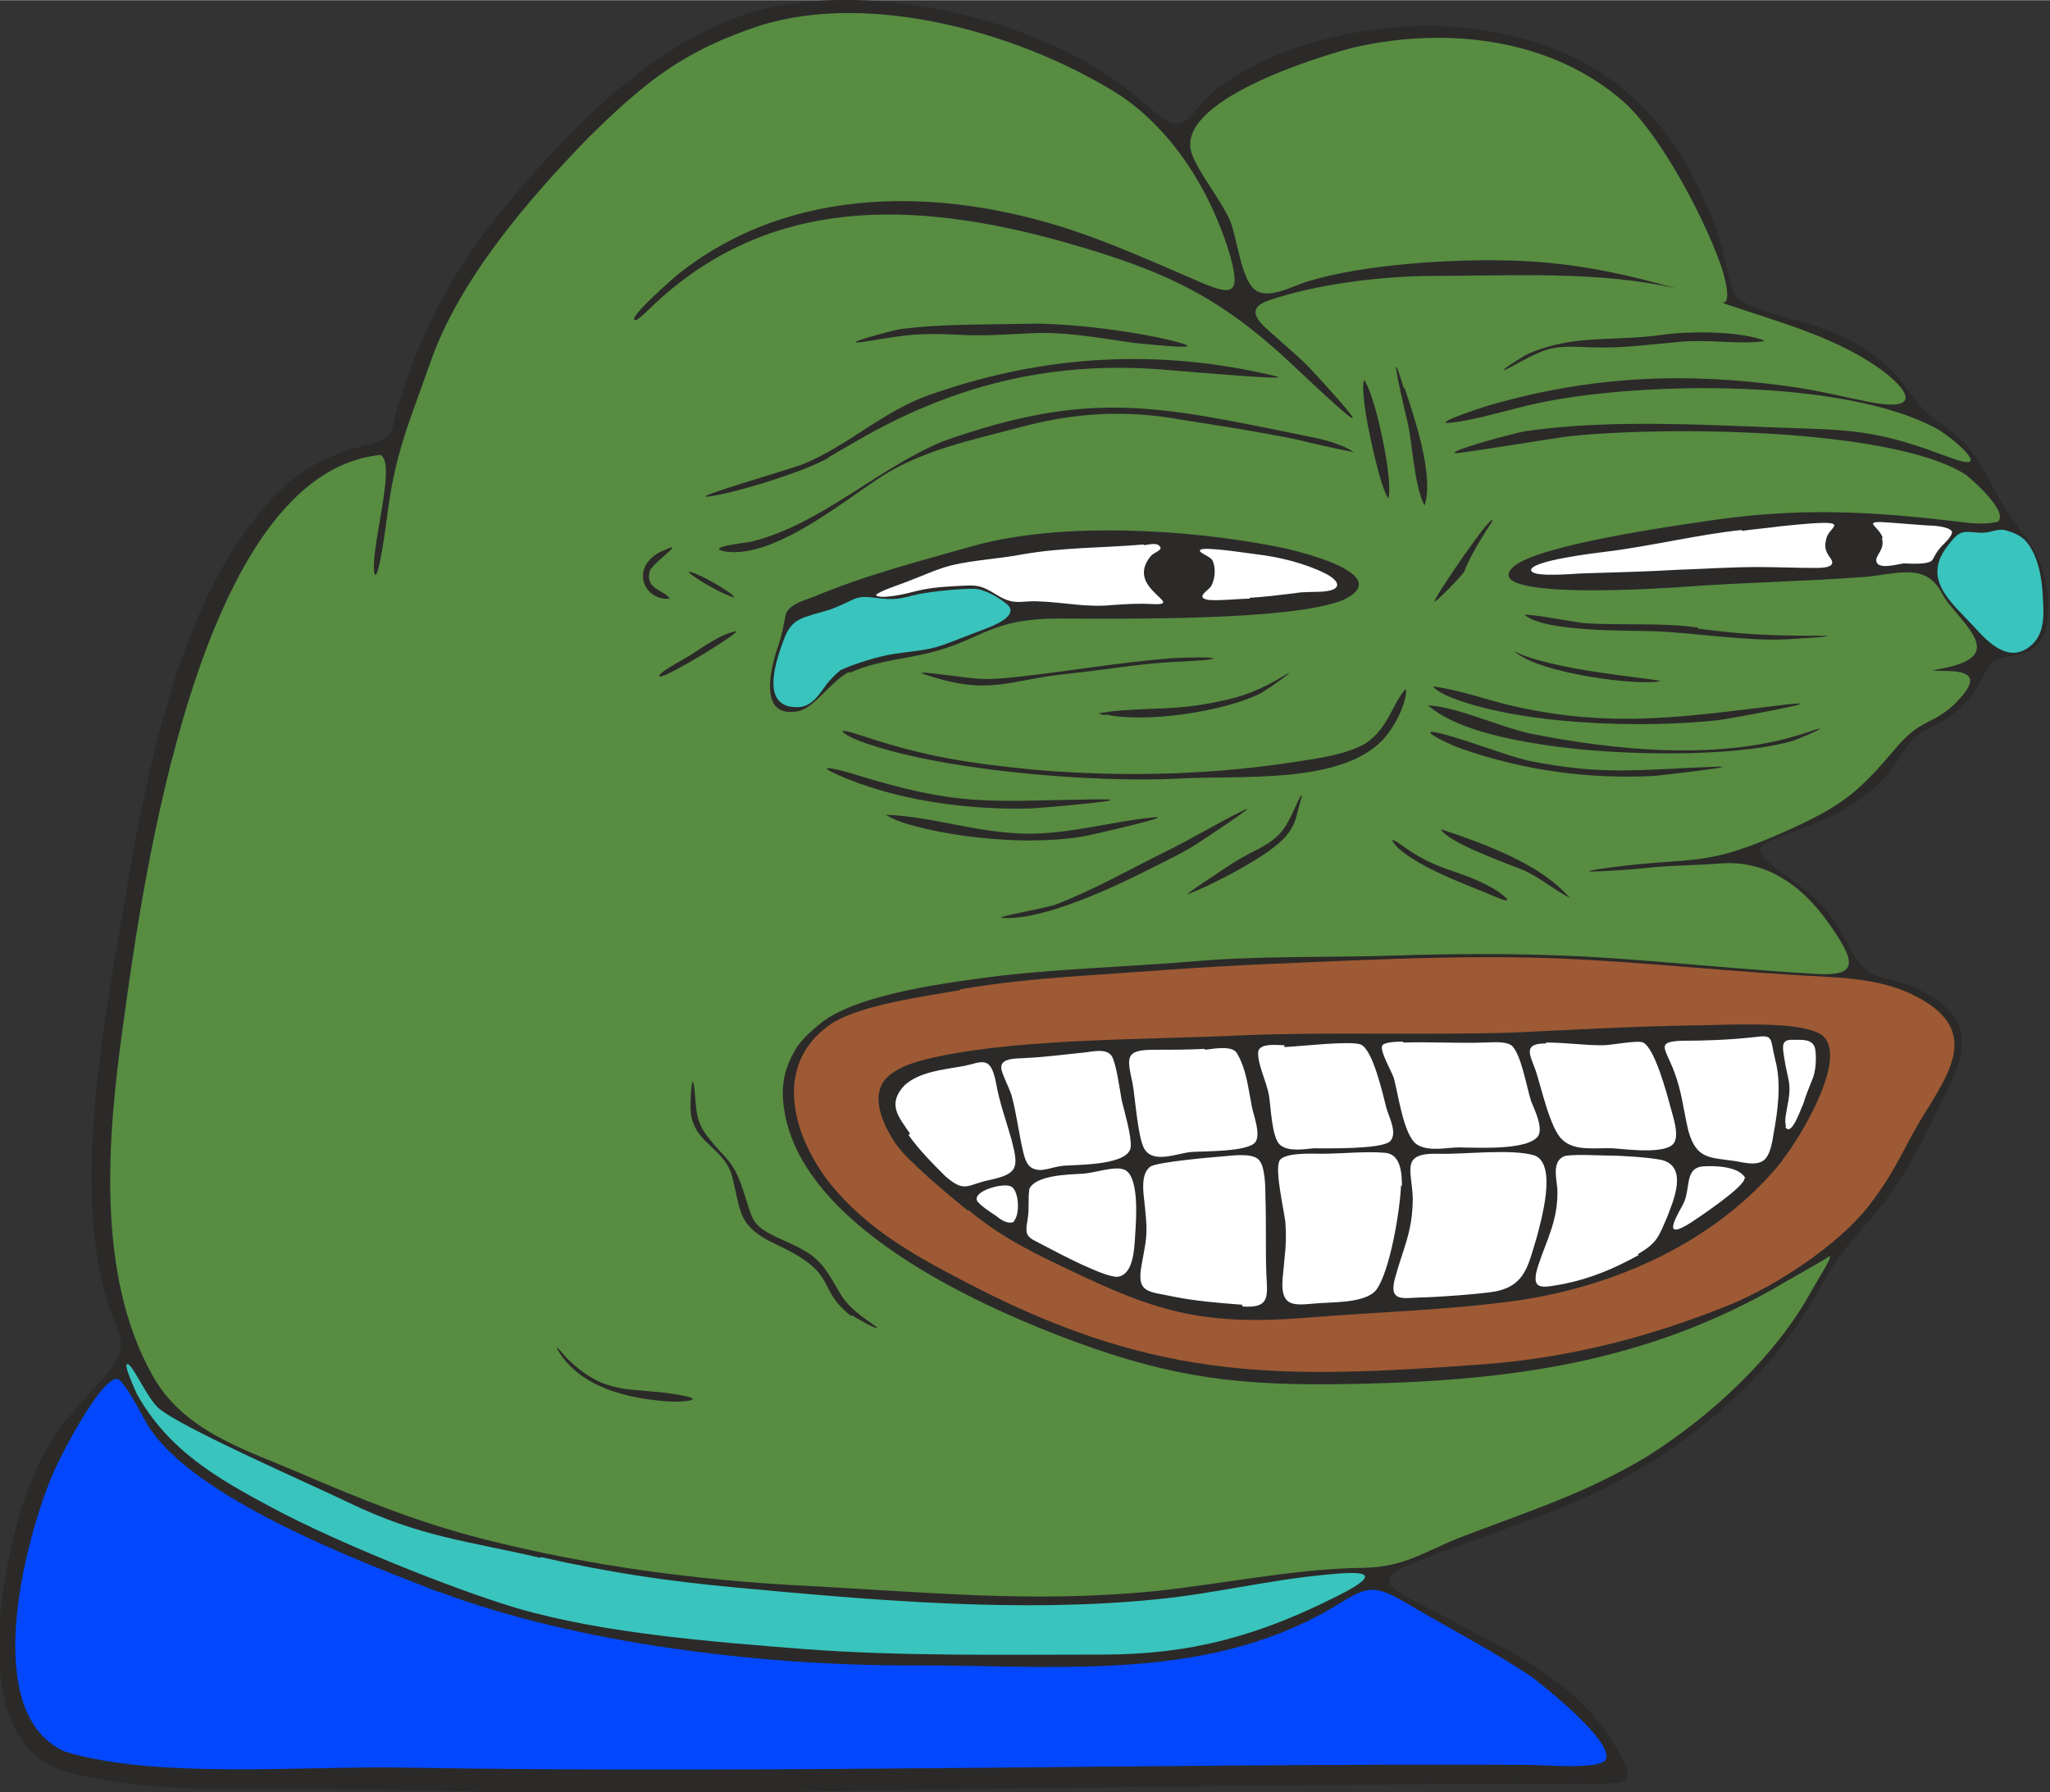<?xml version="1.0" encoding="UTF-8"?>
<!DOCTYPE svg PUBLIC "-//W3C//DTD SVG 1.1//EN" "http://www.w3.org/Graphics/SVG/1.1/DTD/svg11.dtd">
<!-- Creator: CorelDRAW 2020 (64-Bit) -->
<svg xmlns="http://www.w3.org/2000/svg" xml:space="preserve" width="93.154mm" height="81.426mm" version="1.1" style="shape-rendering:geometricPrecision; text-rendering:geometricPrecision; image-rendering:optimizeQuality; fill-rule:evenodd; clip-rule:evenodd"
viewBox="0 0 2.268 1.982"
 xmlns:xlink="http://www.w3.org/1999/xlink"
 xmlns:xodm="http://www.corel.com/coreldraw/odm/2003">
 <rect x="0" y="0" width="2.268" height="1.982" fill="#333333" stroke="none"/>
 <defs>
  <style type="text/css">
   <![CDATA[
    .fil0 {fill:#2B2A29}
    .fil4 {fill:#39C4BD}
    .fil5 {fill:white}
    .fil2 {fill:#0348FE;fill-rule:nonzero}
    .fil1 {fill:#588C41;fill-rule:nonzero}
    .fil3 {fill:#9E5A34;fill-rule:nonzero}
   ]]>
  </style>
 </defs>
 <g id="Слой_x0020_1">
  <path class="fil0" d="M2.205 0.732c-0.011,0.01 -0.016,0.035 -0.042,0.056 -0.033,0.026 -0.035,0.009 -0.063,0.052 -0.045,0.071 -0.138,0.08 -0.152,0.097 -0.007,0.01 0.033,0.034 0.04,0.04 0.03,0.023 0.04,0.037 0.058,0.07 0.024,0.044 0.035,0.028 0.074,0.046 0.066,0.031 0.057,0.068 0.032,0.118 -0.029,0.059 -0.048,0.1 -0.092,0.148 -0.033,0.037 -0.038,0.053 -0.063,0.093 -0.053,0.086 -0.14,0.154 -0.23,0.198 -0.063,0.03 -0.136,0.052 -0.202,0.078 -0.008,0.003 -0.036,0.014 -0.026,0.026 0.014,0.013 0.041,0.024 0.059,0.034 0.019,0.01 0.039,0.021 0.059,0.031 0.059,0.032 0.107,0.066 0.139,0.128 0.013,0.026 -0.001,0.025 -0.025,0.026 -0.031,0.001 -0.062,-0 -0.093,-0 -0.18,0 -0.643,0.006 -0.824,0.009 -0.298,0.006 -0.312,-0.005 -0.612,-0.003 -0.044,0 -0.154,-0.007 -0.191,-0.029 -0.085,-0.052 -0.047,-0.226 -0.021,-0.301 0.027,-0.068 0.043,-0.078 0.089,-0.13 0.027,-0.033 0.011,-0.042 -0,-0.079 -0.041,-0.132 -0.001,-0.325 0.022,-0.461 0.024,-0.14 0.062,-0.327 0.164,-0.432 0.032,-0.032 0.061,-0.045 0.104,-0.056 0.028,-0.007 0.023,-0.014 0.031,-0.041 0.036,-0.118 0.086,-0.189 0.168,-0.278 0.059,-0.064 0.131,-0.127 0.215,-0.156 0.121,-0.04 0.298,-0.002 0.401,0.066 0.017,0.011 0.032,0.023 0.048,0.037 0.041,0.037 0.039,0.009 0.072,-0.019 0.069,-0.055 0.184,-0.078 0.271,-0.07 0.125,0.012 0.213,0.068 0.267,0.183 0.013,0.029 0.019,0.042 0.026,0.072 0.002,0.01 0.007,0.035 0.013,0.043 0.031,0.028 0.117,0.021 0.177,0.087 0.026,0.031 0.022,0.035 0.057,0.059 0.023,0.016 0.034,0.034 0.047,0.059 0.014,0.029 0.027,0.043 0.044,0.068 0.017,0.026 0.024,0.06 0.018,0.091 -0.008,0.04 -0.043,0.028 -0.061,0.041z"/>
  <path class="fil1" d="M0.626 1.501c0.045,0.045 0.072,0.032 0.127,0.042 0.033,0.006 -0.004,0.008 -0.013,0.007 -0.045,-0.003 -0.098,-0.015 -0.123,-0.057 -0.004,-0.008 0.009,0.008 0.009,0.008zm1.279 -1.167c0.013,0.004 0.001,-0.036 -0.002,-0.043 -0.018,-0.051 -0.066,-0.142 -0.106,-0.178 -0.08,-0.071 -0.196,-0.084 -0.298,-0.061 -0.04,0.01 -0.203,0.06 -0.18,0.119 0.009,0.023 0.03,0.047 0.042,0.073 0.008,0.021 0.012,0.062 0.026,0.075 0.014,0.014 0.043,-0.003 0.06,-0.008 0.062,-0.019 0.16,-0.025 0.226,-0.023 0.074,0.002 0.136,0.018 0.182,0.031 -0.085,-0.02 -0.186,-0.014 -0.27,-0.014 -0.055,-0 -0.129,0.009 -0.181,0.027 -0.03,0.01 -0.008,0.027 0.007,0.04 0.014,0.013 0.027,0.023 0.04,0.037 0.082,0.089 0.039,0.051 -0.016,-0.001 -0.084,-0.08 -0.144,-0.108 -0.256,-0.14 -0.167,-0.047 -0.329,-0.053 -0.459,0.072 -0.003,0.003 -0.013,0.013 -0.017,0.014 -0.012,0 0.049,-0.053 0.05,-0.053 0.124,-0.097 0.289,-0.094 0.432,-0.047 0.045,0.015 0.09,0.035 0.134,0.054 0.045,0.02 0.056,0.021 0.04,-0.032 -0.021,-0.066 -0.06,-0.129 -0.117,-0.169 -0.107,-0.069 -0.276,-0.118 -0.401,-0.079 -0.085,0.028 -0.127,0.062 -0.19,0.124 -0.067,0.069 -0.143,0.157 -0.175,0.249 -0.023,0.066 -0.039,0.099 -0.048,0.172 -0,0 -0.01,0.078 -0.014,0.06 -0.004,-0.028 0.025,-0.121 0.007,-0.13 -0.201,0.02 -0.263,0.471 -0.285,0.632 -0.017,0.122 -0.03,0.273 0.032,0.385 0.034,0.062 0.1,0.082 0.161,0.108 0.07,0.03 0.131,0.055 0.205,0.074 0.118,0.03 0.238,0.046 0.359,0.052 0.133,0.007 0.249,0.019 0.383,0.006 0.077,-0.008 0.155,-0.025 0.233,-0.026 0.045,-0.001 0.065,-0.017 0.105,-0.033 0.075,-0.029 0.138,-0.048 0.208,-0.09 0.07,-0.044 0.142,-0.11 0.182,-0.183 0.009,-0.016 0.026,-0.042 0.019,-0.038 -0.007,0.005 -0.049,0.028 -0.062,0.036 -0.155,0.087 -0.312,0.103 -0.487,0.105 -0.119,0.001 -0.191,-0.011 -0.303,-0.054 -0.108,-0.042 -0.301,-0.133 -0.305,-0.267 -0,-0.02 0.005,-0.034 0.015,-0.051 0.008,-0.012 0.018,-0.02 0.029,-0.029 0.043,-0.032 0.143,-0.044 0.197,-0.051 0.072,-0.008 0.144,-0.01 0.216,-0.016 0.069,-0.006 0.142,-0.004 0.212,-0.006 0.089,-0.003 0.177,-0.003 0.266,0.004 0.069,0.005 0.138,0.012 0.207,0.016 0.046,0.003 0.046,-0.011 0.02,-0.049 -0.029,-0.044 -0.07,-0.078 -0.126,-0.073 -0.026,0.002 -0.056,0.002 -0.082,0.005 -0.005,0.001 -0.102,0.008 -0.043,-0 0.1,-0.014 0.106,0.002 0.208,-0.045 0.054,-0.025 0.072,-0.04 0.111,-0.086 0.029,-0.035 0.04,-0.026 0.066,-0.05 0.021,-0.021 0.029,-0.037 -0.009,-0.037 -0.043,-0.001 0.024,-0 0.033,-0.021 0.008,-0.018 -0.028,-0.046 -0.037,-0.064 -0.018,-0.036 -0.05,-0.022 -0.087,-0.019 -0.067,0.005 -0.134,0.006 -0.201,0.011 -0.013,0.001 -0.227,0.016 -0.187,-0.022 0.026,-0.024 0.174,-0.045 0.215,-0.051 0.1,-0.015 0.179,-0.011 0.279,0.001 0.015,0.002 0.028,0.003 0.042,-0 0.013,-0.01 -0.026,-0.045 -0.035,-0.052 -0.082,-0.053 -0.344,-0.054 -0.444,-0.042 -0.015,0.002 -0.118,0.019 -0.121,0.018 -0.009,-0.002 0.061,-0.021 0.076,-0.024 0.1,-0.015 0.216,-0.006 0.318,-0.003 0.062,0.002 0.092,0.009 0.151,0.031 0.057,0.022 0.002,-0.024 -0.014,-0.032 -0.102,-0.054 -0.319,-0.051 -0.431,-0.029 -0.032,0.006 -0.064,0.017 -0.095,0.022 -0.048,0.008 0.029,-0.017 0.033,-0.018 0.111,-0.032 0.215,-0.037 0.33,-0.021 0.031,0.004 0.058,0.011 0.088,0.017 0.07,0.014 0.039,-0.02 0.007,-0.041 -0.048,-0.032 -0.108,-0.048 -0.164,-0.067l0 0zm-0.966 0.409c-0.021,0.012 -0.037,0.038 -0.054,0.043 -0.048,0.011 -0.032,-0.049 -0.024,-0.072 0.005,-0.015 0.005,-0.019 0.008,-0.033 0.002,-0.012 0.02,-0.017 0.031,-0.021 0.057,-0.024 0.119,-0.04 0.179,-0.057 0.096,-0.026 0.234,-0.018 0.331,0.001 0.018,0.003 0.136,0.03 0.077,0.059 -0.056,0.024 -0.247,0.021 -0.316,0.021 -0.08,0 -0.085,0.026 -0.152,0.04 -0.028,0.006 -0.052,0.008 -0.079,0.02zm0.002 0.712c-0.04,-0.032 -0.011,-0.046 -0.083,-0.079 -0.042,-0.02 -0.038,-0.035 -0.048,-0.075 -0.009,-0.034 -0.048,-0.037 -0.046,-0.08 0,-0.002 0.001,-0.038 0.004,-0.019 0.003,0.025 0,0.038 0.018,0.059 0.016,0.02 0.024,0.022 0.034,0.049 0.016,0.046 0.007,0.044 0.056,0.066 0.033,0.015 0.037,0.027 0.055,0.057 0.012,0.019 0.037,0.032 0.039,0.035 0.002,0.004 -0.024,-0.011 -0.027,-0.013zm0.606 -0.517c-0.015,-0.016 -0.001,-0.007 0.007,-0.001 0.038,0.027 0.062,0.025 0.097,0.045 0.009,0.005 0.03,0.021 0.004,0.01 -0.033,-0.014 -0.082,-0.031 -0.108,-0.054zm0.19 0.055c-0.018,-0.009 -0.031,-0.021 -0.05,-0.03 -0.019,-0.008 -0.085,-0.031 -0.093,-0.046 0.099,0.032 0.126,0.058 0.143,0.076zm-0.734 -0.082c-0.009,-0.003 -0.015,-0.005 -0.023,-0.01 0.052,0.002 0.1,0.02 0.156,0.021 0.05,0 0.091,-0.013 0.139,-0.018 0.031,-0.003 -0.067,0.019 -0.067,0.019 -0.058,0.013 -0.148,0.005 -0.205,-0.012zm0.166 0.089c0.041,-0.016 0.082,-0.039 0.122,-0.059 0.029,-0.014 0.056,-0.031 0.085,-0.045 0.02,-0.01 -0.047,0.034 -0.047,0.034 -0.016,0.011 -0.035,0.02 -0.053,0.029 -0.041,0.021 -0.123,0.06 -0.168,0.056 -0.007,-0.001 0.051,-0.011 0.061,-0.015zm0.146 -0.011c-0.009,0.003 0.035,-0.025 0.039,-0.028 0.013,-0.009 0.024,-0.015 0.038,-0.022 0.028,-0.015 0.031,-0.025 0.044,-0.053 0.009,-0.018 0.001,0.005 0,0.01 -0.004,0.019 -0.011,0.029 -0.028,0.042 -0.022,0.017 -0.068,0.041 -0.094,0.051zm-0.374 -0.134c0.12,0.037 0.146,0.031 0.268,0.029 0.069,-0.001 -0.063,0.01 -0.069,0.01 -0.07,0.002 -0.151,-0.009 -0.215,-0.038 -0.028,-0.013 0.01,-0.003 0.016,-0.001zm0.749 -0.014c0.083,0.017 0.124,0.01 0.205,0.007 0.044,-0.002 -0.063,0.01 -0.064,0.01 -0.073,0.004 -0.145,-0.006 -0.214,-0.03 -0.02,-0.007 -0.062,-0.029 -0.009,-0.013 0.027,0.008 0.055,0.019 0.082,0.026zm0.034 -0.015c-0.043,-0.006 -0.111,-0.017 -0.144,-0.046 0.033,0.002 0.077,0.023 0.112,0.031 0.095,0.019 0.213,0.031 0.307,-0.001 0.038,-0.013 -0.01,0.008 -0.018,0.01 -0.067,0.018 -0.187,0.015 -0.256,0.006zm-0.213 -0.004c0.025,-0.017 0.029,-0.043 0.044,-0.06 0.003,0.005 -0.006,0.036 -0.026,0.057 -0.048,0.049 -0.158,0.038 -0.225,0.042 -0.094,0.005 -0.268,-0.009 -0.354,-0.042 -0.007,-0.003 -0.012,-0.005 -0.017,-0.009 -0.006,-0.006 0.024,0.005 0.025,0.005 0.067,0.022 0.114,0.029 0.184,0.036 0.102,0.009 0.206,0.006 0.307,-0.011 0.02,-0.003 0.045,-0.008 0.062,-0.018zm0.164 -0.041c0.111,0.025 0.192,0.011 0.302,-0.002 0.057,-0.006 -0.066,0.016 -0.073,0.017 -0.084,0.01 -0.227,0.006 -0.304,-0.027 -0.006,-0.003 -0.01,-0.005 -0.015,-0.01 0.031,0.004 0.059,0.015 0.09,0.022zm-0.453 0.01c-0.011,-0.003 -0.005,-0.002 0.005,-0.004 0.043,-0.005 0.074,-0.001 0.12,-0.011 0.03,-0.006 0.047,-0.013 0.074,-0.029 0.02,-0.012 -0.022,0.018 -0.027,0.02 -0.04,0.02 -0.128,0.033 -0.171,0.023zm0.453 -0.071c0.04,0.021 0.152,0.03 0.162,0.033 -0.018,0.006 -0.133,-0.007 -0.162,-0.033zm-0.656 0.025c-0.002,-0.003 0.022,0.001 0.024,0.001 0.042,0.005 0.043,0.007 0.087,0.002 0.054,-0.006 0.112,-0.016 0.165,-0.02 0.047,-0.003 0.076,0.001 0.003,0.004 -0.038,0.002 -0.077,0.009 -0.116,0.013 -0.069,0.007 -0.087,0.026 -0.164,-0.001zm-0.288 0.003c-0.01,0 0.027,-0.02 0.032,-0.023 0.014,-0.009 0.036,-0.025 0.052,-0.027 -0.003,0.006 -0.076,0.05 -0.084,0.05zm1.147 -0.053c0.051,0.007 0.085,0.008 0.135,0.008 0.035,-0 -0.038,0.004 -0.038,0.004 -0.043,0.002 -0.099,-0.007 -0.144,-0.009 -0.031,-0.001 -0.122,0.001 -0.144,-0.018 0.002,-0.002 0.056,0.008 0.065,0.009 0.043,0.003 0.083,-0.001 0.127,0.005zm-1.107 -0.06c0.022,0.009 0.066,0.039 0.023,0.018 -0.016,-0.008 -0.047,-0.028 -0.023,-0.018zm0.816 0.03c0.002,-0.008 0.066,-0.101 0.064,-0.089 -0,0.001 -0.022,0.032 -0.031,0.056 -0.001,0.003 -0.034,0.037 -0.033,0.033zm-0.846 -0.003c-0.028,0.003 -0.045,-0.034 -0.01,-0.052l0.007 -0.003c0.019,-0.008 -0.014,0.014 -0.019,0.024 -0.006,0.021 0.016,0.021 0.022,0.031zm0.302 -0.174c0.161,-0.057 0.235,-0.04 0.397,-0.007 0.02,0.004 0.041,0.008 0.058,0.019 -0.02,-0.004 -0.043,-0.009 -0.063,-0.014 -0.044,-0.009 -0.084,-0.015 -0.128,-0.022 -0.061,-0.011 -0.117,-0.008 -0.177,0.008 -0.056,0.015 -0.113,0.026 -0.161,0.059 -0.042,0.028 -0.114,0.086 -0.166,0.079 -0.026,-0.005 0.024,-0.01 0.028,-0.011 0.077,-0.019 0.138,-0.08 0.212,-0.111zm0.493 0.063c-0.009,-0.011 -0.024,-0.083 -0.026,-0.101 -0.001,-0.007 -0.003,-0.024 -0.001,-0.03 0.012,0.014 0.033,0.112 0.027,0.131zm-0.619 -0.045c-0.026,0.015 -0.102,0.039 -0.133,0.043 -0.025,0.003 0.093,-0.031 0.105,-0.036 0.051,-0.021 0.089,-0.06 0.144,-0.078 0.124,-0.043 0.25,-0.05 0.379,-0.019 0.02,0.005 -0.084,-0.004 -0.133,-0.008 -0.121,-0.008 -0.227,0.019 -0.332,0.08 -0.01,0.006 -0.021,0.012 -0.031,0.018zm0.637 -0.077c0.011,0.033 0.033,0.098 0.022,0.13 -0.011,-0.021 -0.013,-0.064 -0.018,-0.089 -0.004,-0.016 -0.025,-0.107 -0.005,-0.041zm0.117 -0.023c-0.024,0.012 0.015,-0.013 0.02,-0.015 0.051,-0.022 0.094,-0.013 0.149,-0.021 0.03,-0.004 0.079,-0.004 0.108,0.005 0.008,0.003 0.002,0.002 -0.004,0.003 -0.029,0.002 -0.056,-0.003 -0.087,-0 -0.034,0.003 -0.06,0.007 -0.095,0.006 -0.046,-0.002 -0.049,-0.001 -0.091,0.022zm-0.612 -0.036c-0.044,-0.002 -0.055,-0 -0.098,0.007 -0.045,0.007 0.028,-0.012 0.034,-0.013 0.044,-0.006 0.092,-0.005 0.137,-0.006 0.046,-0.002 0.134,0.009 0.177,0.022 0.025,0.008 -0.053,-0.001 -0.055,-0.001 -0.036,-0.005 -0.066,-0.011 -0.103,-0.011 -0.031,0.001 -0.061,0.004 -0.092,0.002z"/>
  <path class="fil2" d="M0.486 1.761c-0.088,-0.034 -0.279,-0.106 -0.325,-0.189 -0.004,-0.007 -0.025,-0.048 -0.032,-0.047 -0.019,0.001 -0.065,0.09 -0.073,0.111 -0.029,0.072 -0.078,0.258 0.015,0.301 0.099,0.031 0.266,0.016 0.374,0.018 0.415,0.007 0.832,-0.005 1.248,-0.003 0.015,0 0.081,0.006 0.084,-0.007 0.006,-0.02 -0.066,-0.078 -0.082,-0.09 -0.043,-0.029 -0.09,-0.053 -0.134,-0.079 -0.045,-0.027 -0.048,-0.021 -0.09,0.004 -0.142,0.082 -0.309,0.061 -0.466,0.062 -0.164,0 -0.365,-0.024 -0.518,-0.081z"/>
  <path class="fil3" d="M1.071 1.339c-0.02,-0.016 -0.067,-0.055 -0.08,-0.074 -0.013,-0.019 -0.029,-0.052 -0.011,-0.072 0.014,-0.015 0.041,-0.021 0.06,-0.025 0.097,-0.02 0.233,-0.018 0.334,-0.023 0.099,-0.004 0.198,0 0.298,-0.003 0.068,-0.003 0.134,-0.007 0.202,-0.008 0.017,-0 0.033,-0.001 0.05,-0.001 0.022,-0 0.074,-0.001 0.092,0.012 0.028,0.023 -0.019,0.102 -0.034,0.124 -0.004,0.006 -0.008,0.011 -0.012,0.017 -0.072,0.088 -0.185,0.138 -0.296,0.153 -0.074,0.01 -0.149,0.012 -0.224,0.018 -0.131,0.011 -0.18,-0.01 -0.295,-0.066 -0.032,-0.016 -0.056,-0.03 -0.084,-0.053zm-0.009 -0.244c-0.039,0.007 -0.109,0.016 -0.142,0.037 -0.065,0.044 -0.044,0.121 -0.004,0.174 0.044,0.056 0.102,0.086 0.164,0.118 0.204,0.104 0.338,0.101 0.56,0.085 0.095,-0.007 0.185,-0.03 0.274,-0.066 0.051,-0.021 0.12,-0.066 0.154,-0.11 0.029,-0.038 0.034,-0.055 0.056,-0.093 0.033,-0.054 0.07,-0.102 -0.008,-0.14 -0.041,-0.02 -0.09,-0.019 -0.135,-0.022 -0.097,-0.006 -0.193,-0.017 -0.289,-0.019 -0.094,-0.002 -0.192,0.003 -0.286,0.007 -0.074,0.003 -0.147,0.009 -0.221,0.014 -0.041,0.003 -0.081,0.007 -0.122,0.014z"/>
  <path class="fil4" d="M0.598 1.723c-0.082,-0.019 -0.133,-0.023 -0.212,-0.061 -0.039,-0.019 -0.188,-0.084 -0.211,-0.105 -0.012,-0.011 -0.027,-0.045 -0.033,-0.048 -0.008,-0.004 0.009,0.031 0.009,0.032 0.035,0.063 0.089,0.094 0.151,0.127 0.069,0.037 0.197,0.089 0.271,0.111 0.097,0.028 0.217,0.037 0.318,0.045 0.107,0.008 0.221,0.006 0.329,0.006 0.098,-0 0.173,-0.021 0.26,-0.065 0.058,-0.029 0.021,-0.027 -0.017,-0.023 -0.062,0.006 -0.122,0.021 -0.185,0.027 -0.151,0.015 -0.311,0.001 -0.462,-0.013 -0.076,-0.007 -0.144,-0.017 -0.218,-0.034z"/>
  <path class="fil4" d="M2.26 0.659c-0.001,-0.02 -0.005,-0.045 -0.019,-0.061 -0.006,-0.006 -0.013,-0.009 -0.02,-0.011 -0.011,-0.004 -0.018,0.003 -0.031,0.002 -0.018,-0.001 -0.021,-0.004 -0.034,0.013 -0.031,0.038 0.002,0.063 0.027,0.09 0.017,0.019 0.041,0.044 0.066,0.02 0.014,-0.014 0.012,-0.035 0.011,-0.053zm-1.33 0.082c0.015,-0.007 0.044,-0.016 0.06,-0.018 0.025,-0.004 0.037,-0.003 0.062,-0.013 0.013,-0.005 0.026,-0.01 0.039,-0.015 0.008,-0.003 0.036,-0.014 0.024,-0.026 -0.009,-0.008 -0.026,-0.018 -0.038,-0.018 -0.016,-0 -0.046,0.003 -0.061,0.006 -0.021,0.005 -0.025,0.007 -0.048,0.004 -0.022,-0.003 -0.022,0.002 -0.042,0.01 -0.011,0.005 -0.02,0.006 -0.031,0.01 -0.022,0.006 -0.025,0.018 -0.032,0.038 -0.007,0.021 -0.018,0.062 0.017,0.063 0.018,0.001 0.026,-0.014 0.035,-0.026 0.004,-0.005 0.01,-0.011 0.015,-0.015z"/>
  <path class="fil5" d="M2.082 0.595c0.004,0.013 -0.008,0.019 -0.006,0.026 0.002,0.009 0.023,0.003 0.03,0.002 0.006,-0 0.028,0.002 0.032,-0.004 0.004,-0.007 0.004,-0.008 0.01,-0.015 0.003,-0.003 0.014,-0.013 0.011,-0.017 -0.004,-0.005 -0.021,-0.006 -0.027,-0.006 -0.014,-0.001 -0.025,-0.002 -0.039,-0.003 -0.037,-0.003 -0.014,0.003 -0.01,0.017zm-0.816 0.007c-0.046,0.004 -0.089,0.003 -0.135,0.011 -0.026,0.005 -0.052,0.006 -0.078,0.012 -0.016,0.004 -0.033,0.012 -0.049,0.018 -0.007,0.003 -0.03,0.01 -0.035,0.015 0.004,0.005 0.032,-0.001 0.039,-0.003 0.019,-0.005 0.032,-0.006 0.051,-0.007 0.021,-0.001 0.025,-0.002 0.044,0.01 0.02,0.012 0.025,0.006 0.046,0.007 0.029,0.001 0.053,0.007 0.082,0.004 0.016,-0.001 0.029,-0.002 0.044,-0.001 0.024,0.001 0.006,-0.006 -0.004,-0.02 -0.009,-0.012 -0.006,-0.024 0.003,-0.034 0.002,-0.002 0.011,-0.006 0.01,-0.008 -0.002,-0.007 -0.012,-0.004 -0.019,-0.003zm-0.261 0.653c0.011,0.016 0.027,0.032 0.041,0.046 0.022,0.019 0.024,0.009 0.049,0.004 0.032,-0.007 0.032,-0.014 0.024,-0.045 -0.006,-0.021 -0.013,-0.04 -0.017,-0.062 -0.006,-0.032 -0.016,-0.023 -0.036,-0.019 -0.022,0.004 -0.048,0.006 -0.065,0.021 -0.02,0.021 -0.007,0.035 0.006,0.054zm0.131 -0.085c-0.01,0.001 -0.031,-0.001 -0.028,0.013 0.002,0.008 0.008,0.019 0.011,0.028 0.006,0.022 0.008,0.042 0.013,0.063 0.003,0.012 0.006,0.02 0.02,0.02 0.01,-0.001 0.018,-0.005 0.03,-0.005 0.015,-0.001 0.068,-0.001 0.069,-0.021 0.001,-0.011 -0.007,-0.039 -0.01,-0.051 -0.002,-0.011 -0.006,-0.041 -0.011,-0.049 -0.006,-0.009 -0.021,-0.005 -0.03,-0.004 -0.021,0.002 -0.042,0.005 -0.064,0.006zm0.197 -0.01c-0.019,0.001 -0.038,0.001 -0.057,0.001 -0.032,-0 -0.029,0.009 -0.023,0.037 0.003,0.016 0.006,0.064 0.014,0.074 0.011,0.015 0.036,0.003 0.052,0.002 0.014,-0.001 0.062,0 0.07,-0.011 0.006,-0.009 -0.002,-0.029 -0.004,-0.039 -0.004,-0.02 -0.006,-0.042 -0.017,-0.06 -0.006,-0.008 -0.026,-0.004 -0.035,-0.003zm0.088 -0.004c-0.007,0 -0.027,-0.003 -0.029,0.007 -0.001,0.014 0.009,0.032 0.012,0.049 0.002,0.012 0.003,0.046 0.012,0.054 0.009,0.008 0.026,0.005 0.037,0.004 0.017,-0 0.072,0.001 0.084,-0.007 0.01,-0.008 -0,-0.027 -0.003,-0.037 -0.004,-0.015 -0.015,-0.066 -0.029,-0.071 -0.013,-0.004 -0.064,0.002 -0.084,0.003zm0.131 -0.004c-0.004,0 -0.022,-0 -0.023,0.005 -0.002,0.006 0.01,0.027 0.013,0.035 0.005,0.018 0.011,0.065 0.026,0.074 0.013,0.008 0.033,0.003 0.046,0.003 0.018,-0 0.077,0.004 0.088,-0.013 0.005,-0.01 -0.004,-0.028 -0.008,-0.038 -0.005,-0.015 -0.011,-0.053 -0.022,-0.062 -0.008,-0.005 -0.022,-0.003 -0.031,-0.003 -0.029,0.001 -0.059,-0.001 -0.088,-0zm0.158 0.002c-0.026,-0 -0.017,0.013 -0.011,0.03 0.006,0.018 0.016,0.064 0.029,0.076 0.014,0.014 0.038,0.009 0.057,0.01 0.014,0.001 0.059,0.007 0.067,-0.006 0.006,-0.009 -0.001,-0.029 -0.004,-0.04 -0.004,-0.015 -0.017,-0.064 -0.03,-0.071 -0.006,-0.003 -0.035,0.003 -0.045,0.003 -0.021,-0 -0.041,-0.003 -0.062,-0.003zm0.231 -0.007c-0.028,0.003 -0.053,0.004 -0.08,0.004 -0.029,0.001 -0.019,0.008 -0.01,0.031 0.01,0.025 0.011,0.044 0.017,0.069 0.009,0.031 0.023,0.029 0.051,0.033 0.012,0.002 0.029,0.007 0.036,-0.005 0.004,-0.006 0.006,-0.017 0.007,-0.024 0.005,-0.027 0.009,-0.057 0.002,-0.083 -0.006,-0.024 -0.001,-0.028 -0.023,-0.025zm0.034 0.099c0.007,0.013 0.018,-0.022 0.02,-0.025 0.003,-0.01 0.006,-0.017 0.01,-0.027 0.004,-0.009 0.005,-0.025 0.003,-0.035 -0.003,-0.01 -0.014,-0.009 -0.023,-0.009 -0.015,-0.001 -0.013,0.007 -0.011,0.02 0.004,0.027 0.009,0.026 0.003,0.056 -0.001,0.006 -0.003,0.013 -0.001,0.02zm-0.044 0.057c-0.007,-0.013 -0.033,-0.014 -0.047,-0.013 -0.021,0.002 -0.013,0.025 -0.022,0.042 -0.008,0.015 -0.024,0.041 0.009,0.02 0.009,-0.006 0.06,-0.04 0.059,-0.049zm-0.119 0.084c0.021,-0.012 0.023,-0.019 0.032,-0.04 0.007,-0.018 0.024,-0.056 -0.005,-0.064 -0.014,-0.003 -0.045,-0.005 -0.06,-0.005 -0.008,-0 -0.043,-0.002 -0.049,0.001 -0.013,0.006 -0.008,0.024 -0.007,0.036 0.001,0.034 -0.011,0.054 -0.021,0.084 -0.01,0.03 0.005,0.025 0.028,0.021 0.03,-0.006 0.056,-0.017 0.083,-0.032zm-0.221 -0.111c-0.042,-0.001 -0.029,0.018 -0.028,0.049 0,0.038 -0.011,0.056 -0.02,0.09 -0.006,0.024 0.008,0.021 0.027,0.02 0.015,-0 0.072,-0.004 0.086,-0.007 0.032,-0.007 0.035,-0.03 0.044,-0.059 0.005,-0.019 0.023,-0.081 -0.002,-0.091 -0.025,-0.008 -0.079,-0.001 -0.107,-0.002zm-0.04 0.036c0,-0.014 -0.001,-0.035 -0.018,-0.037 -0.022,-0.002 -0.048,0.001 -0.071,0.001 -0.009,-0 -0.044,-0.002 -0.047,0.009 -0.004,0.012 0.005,0.051 0.007,0.066 0.002,0.025 -0.001,0.039 -0.003,0.063 -0.003,0.037 0.018,0.028 0.046,0.027 0.016,-0.001 0.048,-0.001 0.058,-0.015 0.015,-0.021 0.026,-0.088 0.027,-0.115zm-0.176 0.133c0.031,0.002 0.027,-0.012 0.026,-0.037 -0.001,-0.028 -0,-0.056 -0.001,-0.084 -0,-0.01 0,-0.035 -0.008,-0.042 -0.008,-0.007 -0.029,-0.004 -0.04,-0.003 -0.013,0.001 -0.07,0.006 -0.079,0.011 -0.013,0.009 -0.007,0.034 -0.006,0.048 0.003,0.029 0.001,0.033 -0.004,0.061 -0.006,0.032 0.008,0.029 0.035,0.035 0.025,0.005 0.05,0.007 0.076,0.009zm-0.236 -0.13c-0.002,0.009 0,0.021 -0.002,0.033 -0.004,0.021 -0,0.02 0.019,0.03 0.015,0.008 0.068,0.036 0.081,0.034 0.018,-0.003 0.018,-0.034 0.019,-0.048 0.001,-0.015 0.005,-0.067 -0.014,-0.071 -0.01,-0.003 -0.031,0.004 -0.043,0.005 -0.015,0.001 -0.056,0.001 -0.061,0.019zm-0.017 0.035c0.007,-0.008 0.005,-0.035 -0.004,-0.038 -0.008,-0.004 -0.042,0.005 -0.037,0.016 0.002,0.004 0.015,0.013 0.02,0.016 0.005,0.004 0.014,0.011 0.021,0.007zm0.261 -0.689c0.017,-0.001 0.032,-0.003 0.049,-0.005 0.011,-0.002 0.022,-0.001 0.033,-0.002 0.021,-0.002 0.017,-0.012 0.001,-0.02 -0.022,-0.011 -0.05,-0.018 -0.075,-0.021 -0.009,-0.001 -0.059,-0.009 -0.063,-0.005 -0.003,0.003 0.009,0.006 0.013,0.011 0.004,0.007 0.004,0.02 -0.001,0.029 -0.003,0.005 -0.017,0.012 -0.005,0.015 0.008,0.002 0.036,-0.001 0.047,-0.001zm0.544 -0.075c-0.048,0.005 -0.101,0.018 -0.15,0.024 -0.008,0.001 -0.086,0.01 -0.083,0.021 0.003,0.008 0.05,0.003 0.058,0.003 0.035,-0.001 0.07,-0.002 0.105,-0.004 0.03,-0.001 0.058,-0.003 0.088,-0.003 0.021,-0 0.042,0.001 0.062,0.001 0.009,-0 0.026,-0 0.018,-0.011 -0.006,-0.008 -0.007,-0.013 -0.004,-0.023 0.004,-0.013 0.034,-0.021 -0.052,-0.012 -0.014,0.002 -0.028,0.003 -0.042,0.005z"/>
 </g>
</svg>

